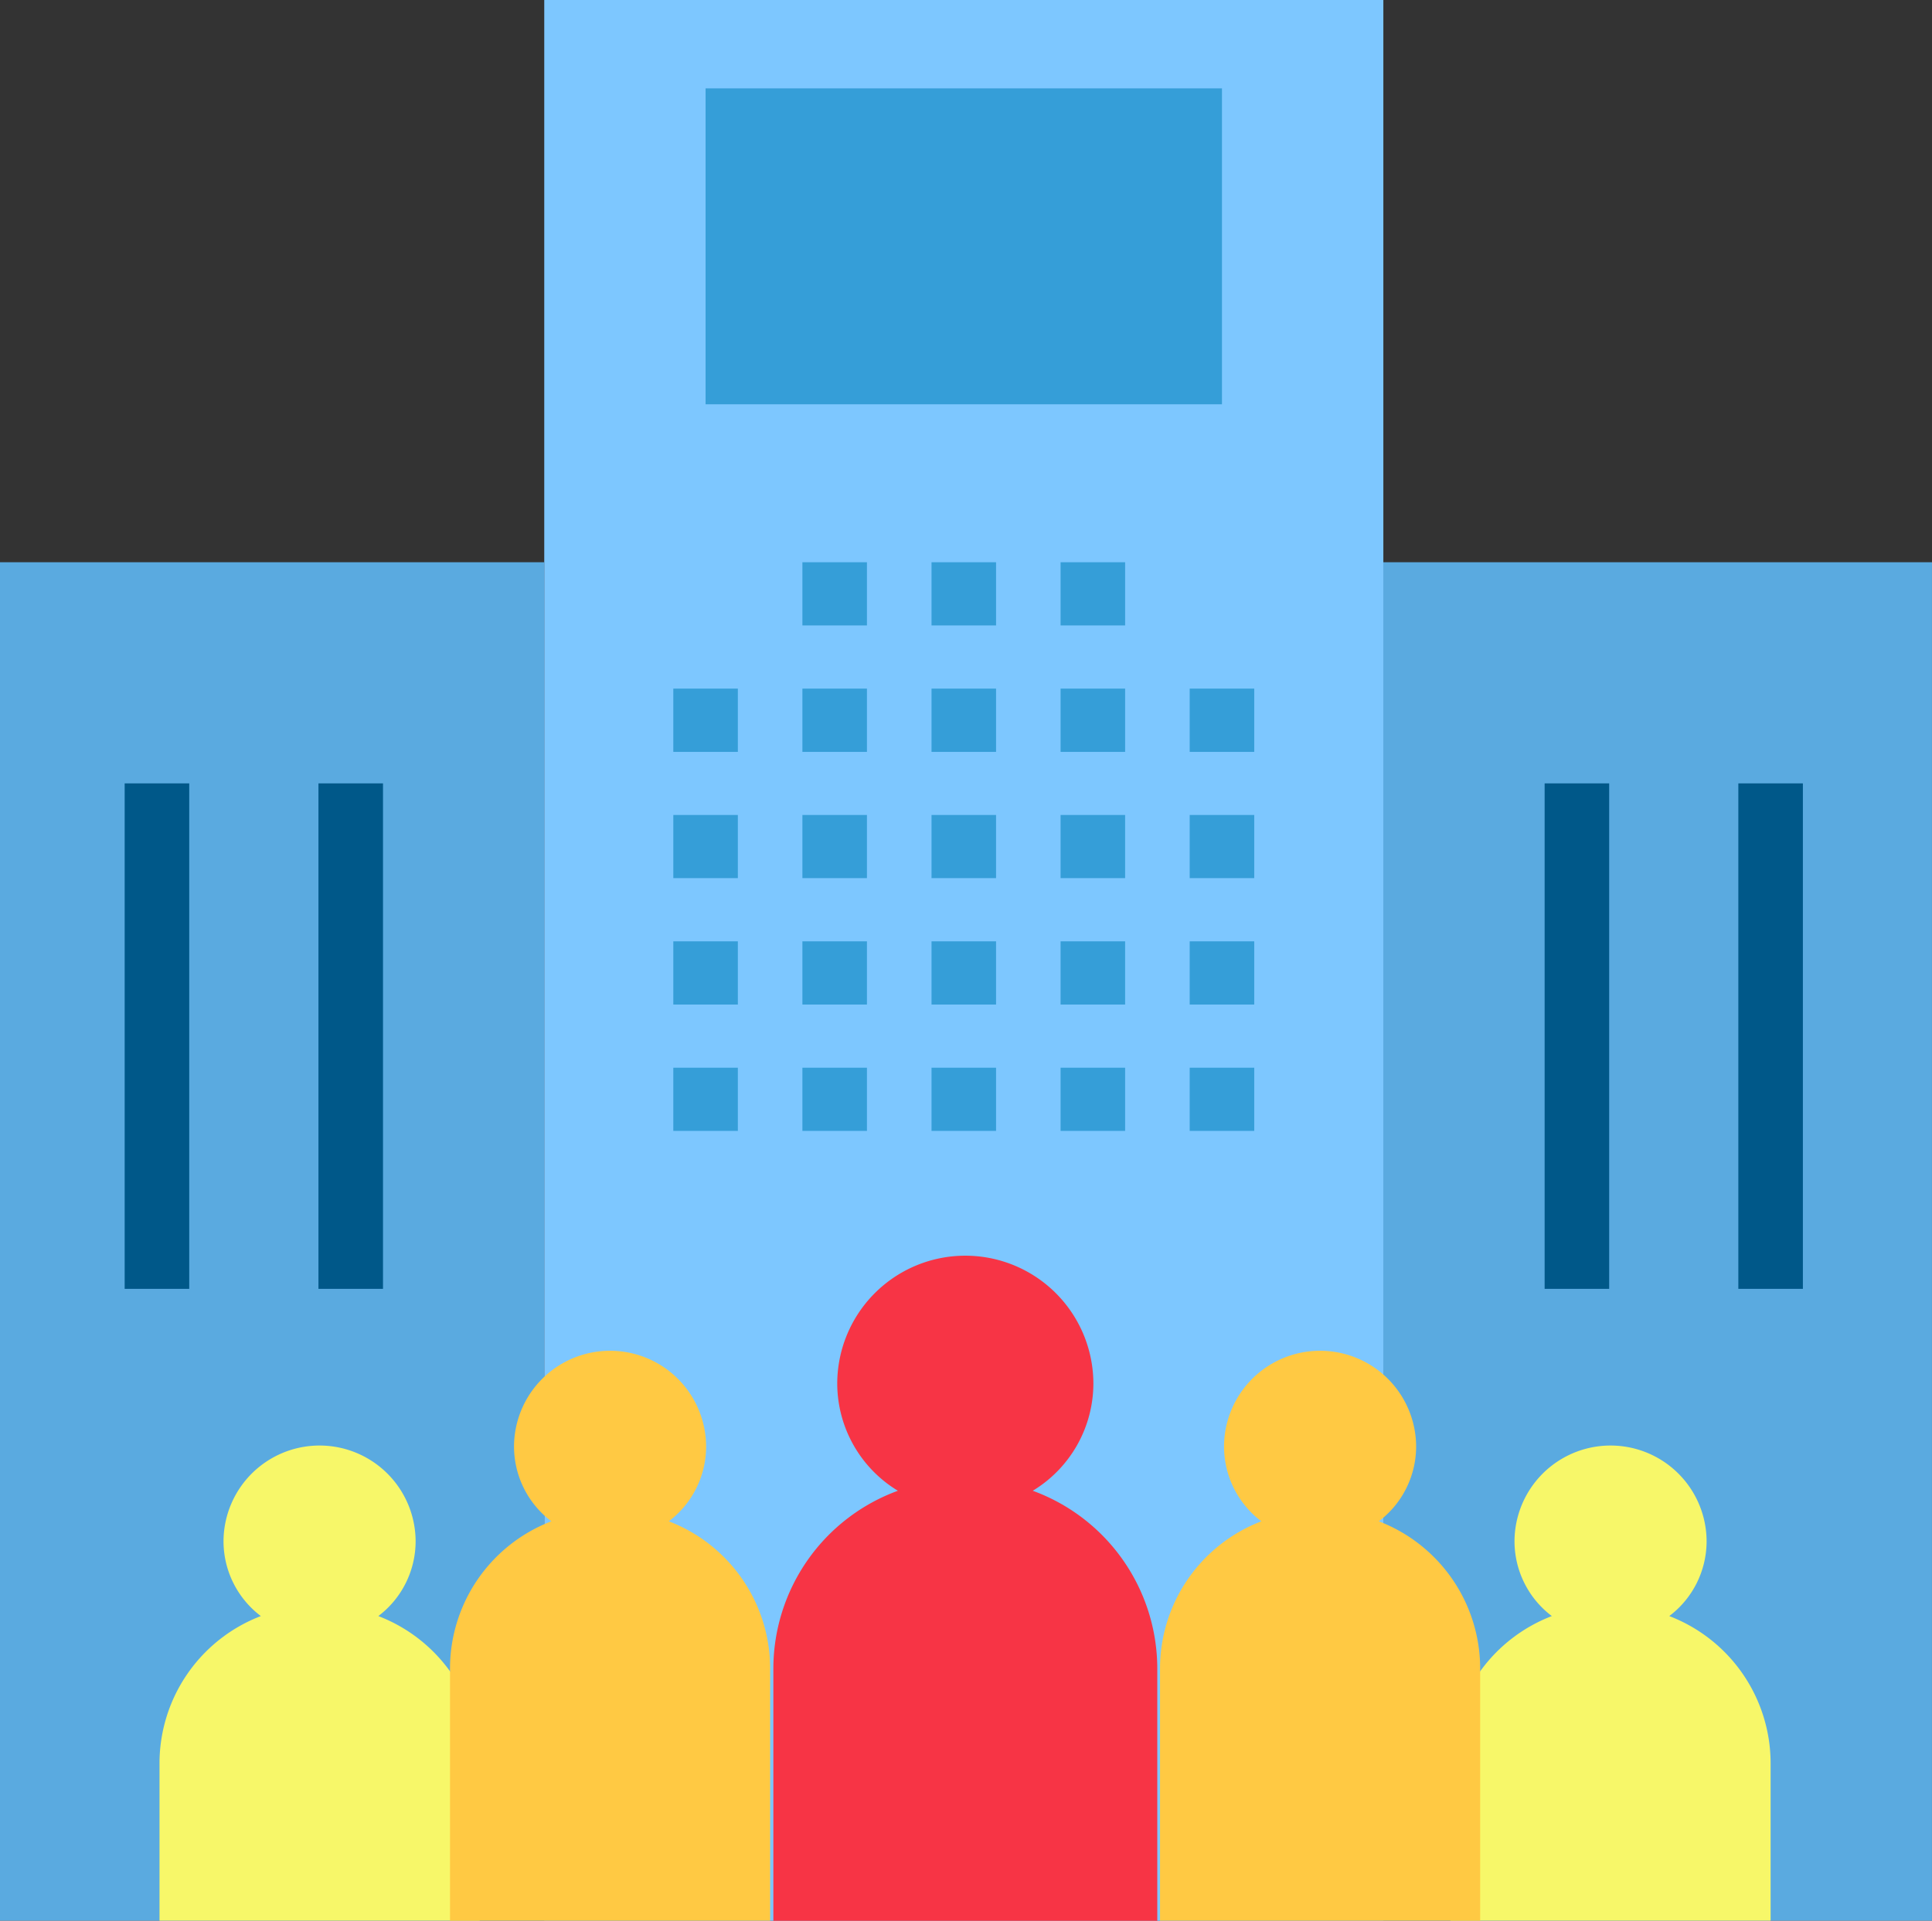 <svg xmlns="http://www.w3.org/2000/svg" width="72.917" height="72.496" viewBox="0 0 72.917 72.496"><rect x="0" y="0" width="72.917" height="72.496" fill="#333333" stroke="none"/><defs><style>.a{fill:#5aaae0;}.b{fill:#7dc7ff;}.c{fill:#f73445;}.d{fill:#359ed8;}.e{fill:#f7f769;}.f{fill:#ffc943;}.g{fill:#005889;}</style></defs><g transform="translate(-1.652 -2)"><path class="a" d="M1.652,19.564H22.192V70.838H1.652Z" transform="translate(0 3.658)"/><path class="a" d="M44.862,19.564H65.569V70.838H44.862Z" transform="translate(8.999 3.658)"/><path class="b" d="M18.652,2H50.321V74.5H18.652Z" transform="translate(3.541)"/><path class="c" d="M35.6,50.1a4.74,4.74,0,0,0,2.288-4.039,4.833,4.833,0,1,0-9.667,0A4.74,4.74,0,0,0,30.51,50.1a7.155,7.155,0,0,0-4.7,6.692v9.539H40.3V56.788A7.155,7.155,0,0,0,35.6,50.1Z" transform="translate(5.03 8.169)"/><g transform="translate(27.064 23.222)"><path class="d" d="M22.684,23.512H25.12V25.9H22.684Z" transform="translate(-22.684 -18.742)"/><path class="d" d="M22.684,27.459H25.12v2.385H22.684Z" transform="translate(-22.684 -17.92)"/><path class="d" d="M22.684,31.407H25.12v2.385H22.684Z" transform="translate(-22.684 -17.098)"/><path class="d" d="M22.684,35.354H25.12v2.385H22.684Z" transform="translate(-22.684 -16.275)"/><path class="d" d="M26.716,23.512h2.436V25.9H26.716Z" transform="translate(-21.844 -18.742)"/><path class="d" d="M26.716,27.459h2.436v2.385H26.716Z" transform="translate(-21.844 -17.92)"/><path class="d" d="M26.716,31.407h2.436v2.385H26.716Z" transform="translate(-21.844 -17.098)"/><path class="d" d="M26.716,35.354h2.436v2.385H26.716Z" transform="translate(-21.844 -16.275)"/><path class="d" d="M30.749,23.512h2.436V25.9H30.749Z" transform="translate(-21.004 -18.742)"/><path class="d" d="M30.749,27.459h2.436v2.385H30.749Z" transform="translate(-21.004 -17.92)"/><path class="d" d="M30.749,31.407h2.436v2.385H30.749Z" transform="translate(-21.004 -17.098)"/><path class="d" d="M30.749,35.354h2.436v2.385H30.749Z" transform="translate(-21.004 -16.275)"/><path class="d" d="M34.781,23.512h2.436V25.9H34.781Z" transform="translate(-20.165 -18.742)"/><path class="d" d="M26.716,19.564h2.436v2.385H26.716Z" transform="translate(-21.844 -19.564)"/><path class="d" d="M30.749,19.564h2.436v2.385H30.749Z" transform="translate(-21.004 -19.564)"/><path class="d" d="M34.781,19.564h2.436v2.385H34.781Z" transform="translate(-20.165 -19.564)"/><path class="d" d="M34.781,27.459h2.436v2.385H34.781Z" transform="translate(-20.165 -17.92)"/><path class="d" d="M34.781,31.407h2.436v2.385H34.781Z" transform="translate(-20.165 -17.098)"/><path class="d" d="M34.781,35.354h2.436v2.385H34.781Z" transform="translate(-20.165 -16.275)"/><path class="d" d="M38.814,23.512H41.25V25.9H38.814Z" transform="translate(-19.325 -18.742)"/><path class="d" d="M38.814,27.459H41.25v2.385H38.814Z" transform="translate(-19.325 -17.92)"/><path class="d" d="M38.814,31.407H41.25v2.385H38.814Z" transform="translate(-19.325 -17.098)"/><path class="d" d="M38.814,35.354H41.25v2.385H38.814Z" transform="translate(-19.325 -16.275)"/></g><path class="e" d="M14.893,53.594A3.541,3.541,0,0,0,16.3,50.782a3.625,3.625,0,1,0-7.25,0,3.541,3.541,0,0,0,1.409,2.812,5.956,5.956,0,0,0-3.825,5.535v5.962H18.718V59.129a5.956,5.956,0,0,0-3.825-5.535Z" transform="translate(1.038 9.405)"/><path class="f" d="M23.966,50.634a3.541,3.541,0,0,0,1.408-2.812,3.625,3.625,0,1,0-7.25,0,3.541,3.541,0,0,0,1.409,2.812,5.956,5.956,0,0,0-3.825,5.535v9.539H27.791V56.169a5.956,5.956,0,0,0-3.825-5.535Z" transform="translate(2.928 8.788)"/><path class="e" d="M55.217,53.594a3.541,3.541,0,0,0,1.409-2.812,3.625,3.625,0,1,0-7.25,0,3.541,3.541,0,0,0,1.409,2.812,5.956,5.956,0,0,0-3.825,5.535v5.962H59.042V59.129a5.956,5.956,0,0,0-3.825-5.535Z" transform="translate(9.436 9.405)"/><path class="f" d="M46.144,50.634a3.541,3.541,0,0,0,1.408-2.812,3.625,3.625,0,1,0-7.25,0,3.541,3.541,0,0,0,1.409,2.812,5.956,5.956,0,0,0-3.825,5.535v9.539H49.969V56.169a5.956,5.956,0,0,0-3.825-5.535Z" transform="translate(7.547 8.788)"/><path class="g" d="M49.9,26.472h2.436V45.551H49.9Z" transform="translate(10.049 5.097)"/><path class="g" d="M55.951,26.472h2.436V45.551H55.951Z" transform="translate(11.309 5.097)"/><path class="g" d="M5.546,26.472H7.983V45.551H5.546Z" transform="translate(0.811 5.097)"/><path class="g" d="M11.6,26.472h2.436V45.551H11.6Z" transform="translate(2.071 5.097)"/><path class="d" d="M23.692,4.761H43.181V16.685H23.692Z" transform="translate(4.59 0.575)"/></g></svg>